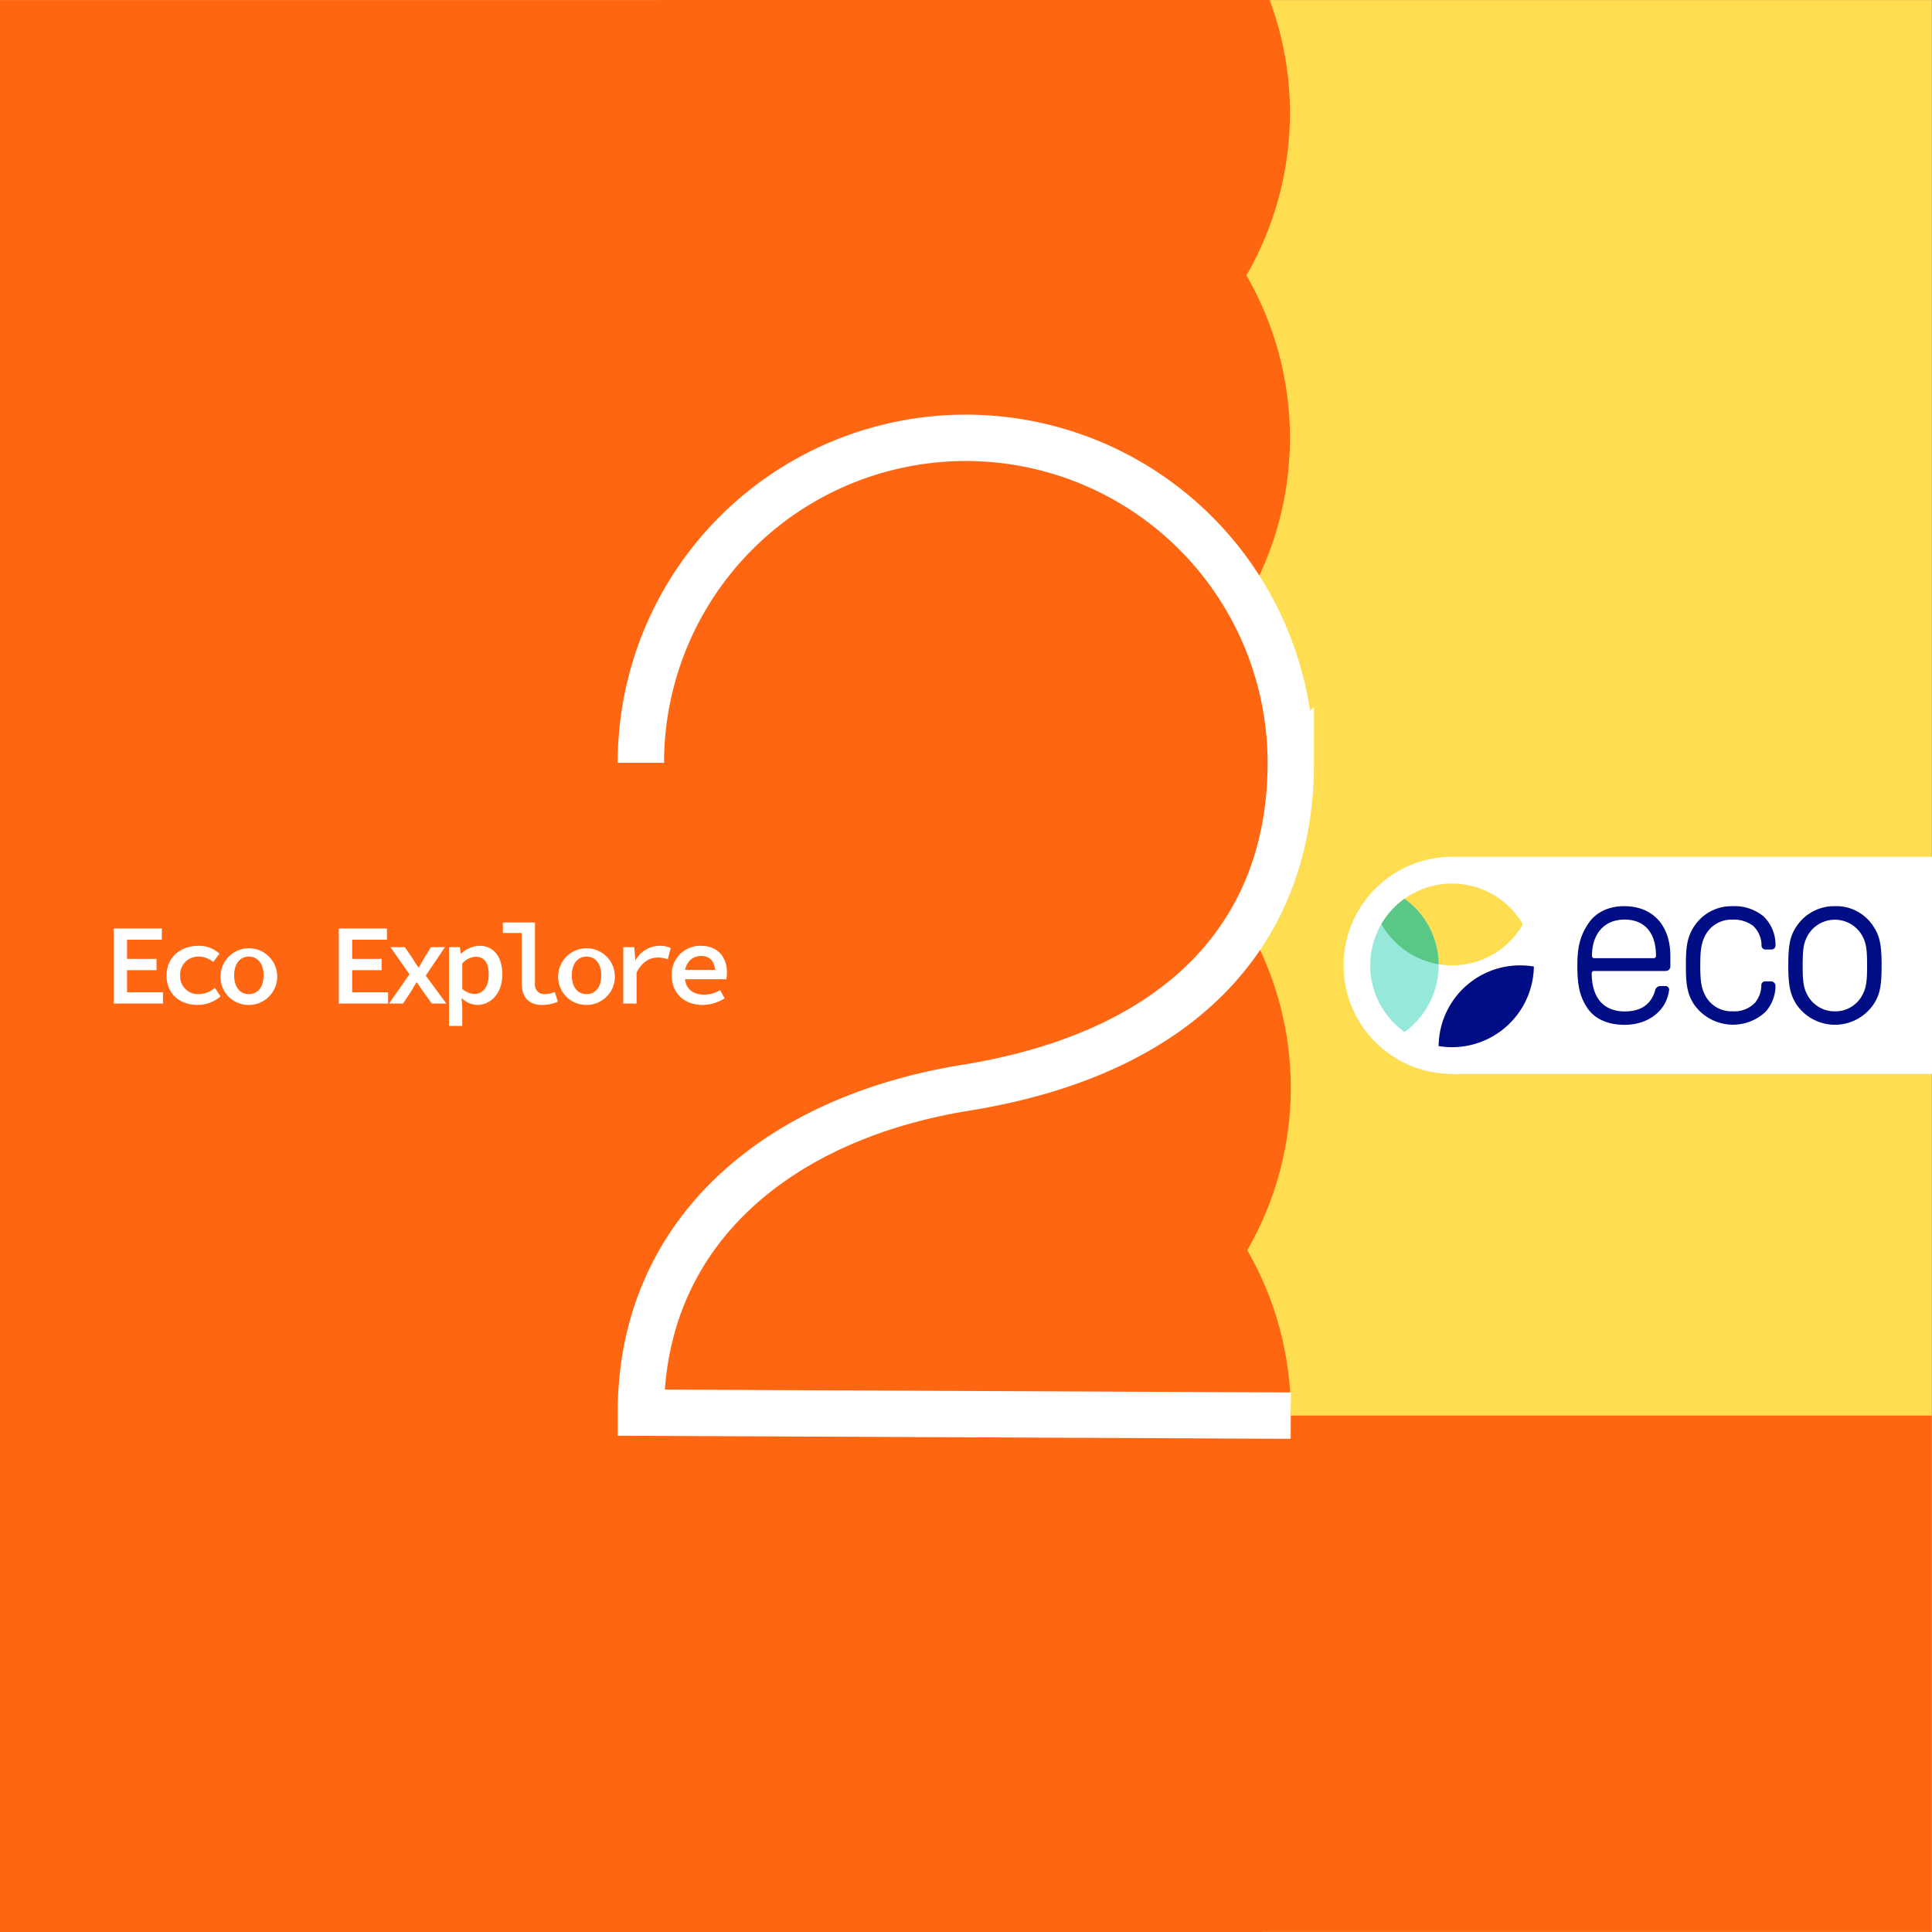 <svg xmlns="http://www.w3.org/2000/svg" width="500" height="500" viewBox="0 0 500 500"><rect x="0" y="0" width="500" height="500" fill="#808080" stroke="none"/><defs><style>.cls-1{isolation:isolate;}.cls-2{fill:#ffdd50;}.cls-3{fill:#ff6612;mix-blend-mode:hard-light;}.cls-4{fill:#fff;}.cls-5{fill:#000d85;}.cls-6{fill:#95e8da;}.cls-7{fill:#59c785;}.cls-8{fill:none;stroke:#fff;stroke-miterlimit:10;stroke-width:12px;}</style></defs><title>eco-explorer</title><g class="cls-1"><g id="Layer_1" data-name="Layer 1"><rect class="cls-2" y="0.023" width="499.953" height="499.953"/><rect class="cls-3" y="0.023" width="249.977" height="499.977" transform="translate(249.977 500.023) rotate(180)"/><rect class="cls-3" y="366.343" width="499.953" height="133.633"/><circle class="cls-3" cx="249.748" cy="197.407" r="84.095"/><circle class="cls-3" cx="249.748" cy="29.217" r="84.095"/><circle class="cls-3" cx="249.748" cy="533.787" r="84.095"/><circle class="cls-3" cx="249.957" cy="365.597" r="84.095"/><circle class="cls-3" cx="249.748" cy="113.312" r="84.095"/><circle class="cls-3" cx="249.748" cy="-54.877" r="84.095"/><circle class="cls-3" cx="249.748" cy="449.692" r="84.095"/><circle class="cls-3" cx="249.957" cy="281.502" r="84.095"/><rect class="cls-4" x="375.809" y="221.742" width="142.191" height="56.19"/><circle class="cls-4" cx="375.809" cy="249.837" r="28.095"/><path class="cls-5" d="M410.758,260.794c-1.894-2.886-2.542-5.673-2.542-10.932,0-4.777.714-7.564,2.724-10.683,1.944-3.019,5.266-4.661,9.403-4.661,7.393,0,11.945,4.96,11.945,12.939v2.654a1.183,1.183,0,0,1-1.18,1.178H412.535a.566.566,0,0,0-.598.597c0,6.32,3.073,9.87,8.522,9.87,3.788,0,6.795-1.476,7.924-5.557a1.354,1.354,0,0,1,1.363-1.012h1.179a.94.94,0,0,1,1.013,1.178c-.714,5.258-5.383,8.858-11.479,8.858C416.024,265.223,412.652,263.681,410.758,260.794Zm17.211-12.823a.566.566,0,0,0,.598-.597c0-6.022-2.957-9.389-8.157-9.389-5.15,0-8.406,3.6-8.406,9.389a.566.566,0,0,0,.598.597Z"/><path class="cls-5" d="M438.385,259.898c-1.894-2.886-2.076-5.789-2.076-10.036s.183-7.15,2.076-10.036a11.54,11.54,0,0,1,10.001-5.308,11.753,11.753,0,0,1,8.041,2.654,10.21,10.21,0,0,1,3.073,7.382,1.042,1.042,0,0,1-1.013,1.178h-1.479a1.021,1.021,0,0,1-1.13-.946,6.939,6.939,0,0,0-2.193-5.192,8.282,8.282,0,0,0-5.316-1.593,7.653,7.653,0,0,0-7.277,4.545c-.88,1.891-1.063,3.898-1.063,7.316s.183,5.441,1.063,7.316a7.653,7.653,0,0,0,7.277,4.545,7.392,7.392,0,0,0,5.797-2.19,7.148,7.148,0,0,0,1.662-4.545,1.002,1.002,0,0,1,1.13-1.012h1.362a1.183,1.183,0,0,1,1.179,1.178,10.189,10.189,0,0,1-2.542,6.668,12.309,12.309,0,0,1-18.573-1.924Z"/><path class="cls-5" d="M464.883,259.898c-1.545-2.488-2.076-4.728-2.076-10.036s.465-7.614,2.076-10.036a11.65,11.65,0,0,1,10.001-5.308,11.363,11.363,0,0,1,10.001,5.308c1.595,2.422,2.076,4.728,2.076,10.036s-.465,7.614-2.076,10.036a12.075,12.075,0,0,1-20.002,0Zm17.261-2.704c.831-1.708,1.063-3.301,1.063-7.316s-.232-5.607-1.063-7.316a8.097,8.097,0,0,0-14.553,0c-.83,1.709-1.063,3.301-1.063,7.316s.233,5.607,1.063,7.316a8.017,8.017,0,0,0,7.276,4.545A7.927,7.927,0,0,0,482.144,257.194Z"/><path class="cls-2" d="M357.513,239.14a21.025,21.025,0,0,0,36.593.061,21.182,21.182,0,0,0-36.593-.061Z"/><path class="cls-6" d="M363.488,232.601a21.241,21.241,0,0,1,0,34.472,21.179,21.179,0,0,1,0-34.472Z"/><path class="cls-7" d="M357.513,239.14a21.282,21.282,0,0,1,5.975-6.539,21.179,21.179,0,0,1,8.825,16.943A21.093,21.093,0,0,1,357.513,239.14Z"/><path class="cls-5" d="M372.317,270.729a21.195,21.195,0,0,0,24.648-20.587,21.08,21.08,0,0,0-24.648,20.587Z"/><path class="cls-4" d="M29.42,240.289h12.461v2.907h-9.004v4.97h7.626v2.907h-7.626v5.744h9.301v2.906H29.42Z"/><path class="cls-4" d="M43.105,252.442c0-4.878,3.839-7.675,8.295-7.675a7.659,7.659,0,0,1,5.393,2.056L55.17,248.977a5.672,5.672,0,0,0-3.603-1.405,4.649,4.649,0,0,0-4.941,4.871,4.586,4.586,0,0,0,4.838,4.833,6.784,6.784,0,0,0,4.164-1.605l1.438,2.194a9.105,9.105,0,0,1-5.9,2.215C46.581,260.079,43.105,257.282,43.105,252.442Z"/><path class="cls-4" d="M57.075,252.442a7.336,7.336,0,1,1,7.33,7.637A7.241,7.241,0,0,1,57.075,252.442Zm11.142,0c0-2.937-1.429-4.871-3.812-4.871s-3.811,1.935-3.811,4.871c0,2.918,1.429,4.833,3.811,4.833S68.216,255.36,68.216,252.442Z"/><path class="cls-4" d="M87.679,240.289H100.14v2.907H91.136v4.97h7.626v2.907h-7.626v5.744h9.301v2.906H87.679Z"/><path class="cls-4" d="M105.966,252.145l-4.911-7.021h3.72l1.895,2.758c.473.814,1.067,1.687,1.607,2.481h.119c.458-.794.987-1.686,1.427-2.499l1.715-2.739h3.608l-4.959,7.371,5.321,7.228H111.77l-2.083-2.871c-.58-.814-1.212-1.761-1.793-2.594h-.119c-.518.852-1.058,1.713-1.576,2.613l-1.908,2.852h-3.608Z"/><path class="cls-4" d="M116.196,245.124h2.807l.263,1.669h.1a7.22,7.22,0,0,1,4.689-2.025c3.785,0,5.941,2.916,5.941,7.437,0,4.981-3.091,7.875-6.481,7.875a6.031,6.031,0,0,1-3.961-1.73h-.081l.162,2.561V265.5H116.196Zm10.28,7.103c0-2.908-1.025-4.615-3.386-4.615a4.869,4.869,0,0,0-3.457,1.747v6.561a4.899,4.899,0,0,0,3.169,1.315C124.879,257.235,126.476,255.531,126.476,252.227Z"/><path class="cls-4" d="M135.014,254.409V241.456h-4.872v-2.723h8.31v15.854a2.394,2.394,0,0,0,2.624,2.688,6.426,6.426,0,0,0,2.498-.566l.798,2.541a10.415,10.415,0,0,1-4.137.829C136.829,260.079,135.014,257.99,135.014,254.409Z"/><path class="cls-4" d="M144.464,252.442a7.336,7.336,0,1,1,7.33,7.637A7.241,7.241,0,0,1,144.464,252.442Zm11.142,0c0-2.937-1.429-4.871-3.812-4.871s-3.81,1.935-3.81,4.871c0,2.918,1.429,4.833,3.81,4.833S155.606,255.36,155.606,252.442Z"/><path class="cls-4" d="M161.305,245.124h2.837l.292,3.32h.082a7.223,7.223,0,0,1,6.21-3.677,6.083,6.083,0,0,1,2.843.595l-.729,2.907a7.443,7.443,0,0,0-2.643-.454c-1.995,0-3.959,1.024-5.454,3.859v8.049h-3.438Z"/><path class="cls-4" d="M173.833,252.404a7.394,7.394,0,0,1,7.524-7.637c4.357,0,6.772,2.891,6.772,6.93a11.416,11.416,0,0,1-.151,1.726H176.286v-2.426h9.473l-.657.76c0-2.884-1.357-4.349-3.642-4.349-2.413,0-4.274,1.737-4.274,4.996,0,3.397,2.045,5.016,5.08,5.016a7.948,7.948,0,0,0,4.094-1.193l1.176,2.129a10.613,10.613,0,0,1-5.72,1.724C177.345,260.079,173.833,257.264,173.833,252.404Z"/><path class="cls-8" d="M334.052,366.362l-168.19-.765c0-46.444,34.964-76.164,84.095-84.095,55.791-9.006,84.095-40.146,84.095-84.095a84.095,84.095,0,1,0-168.19,0"/></g></g></svg>